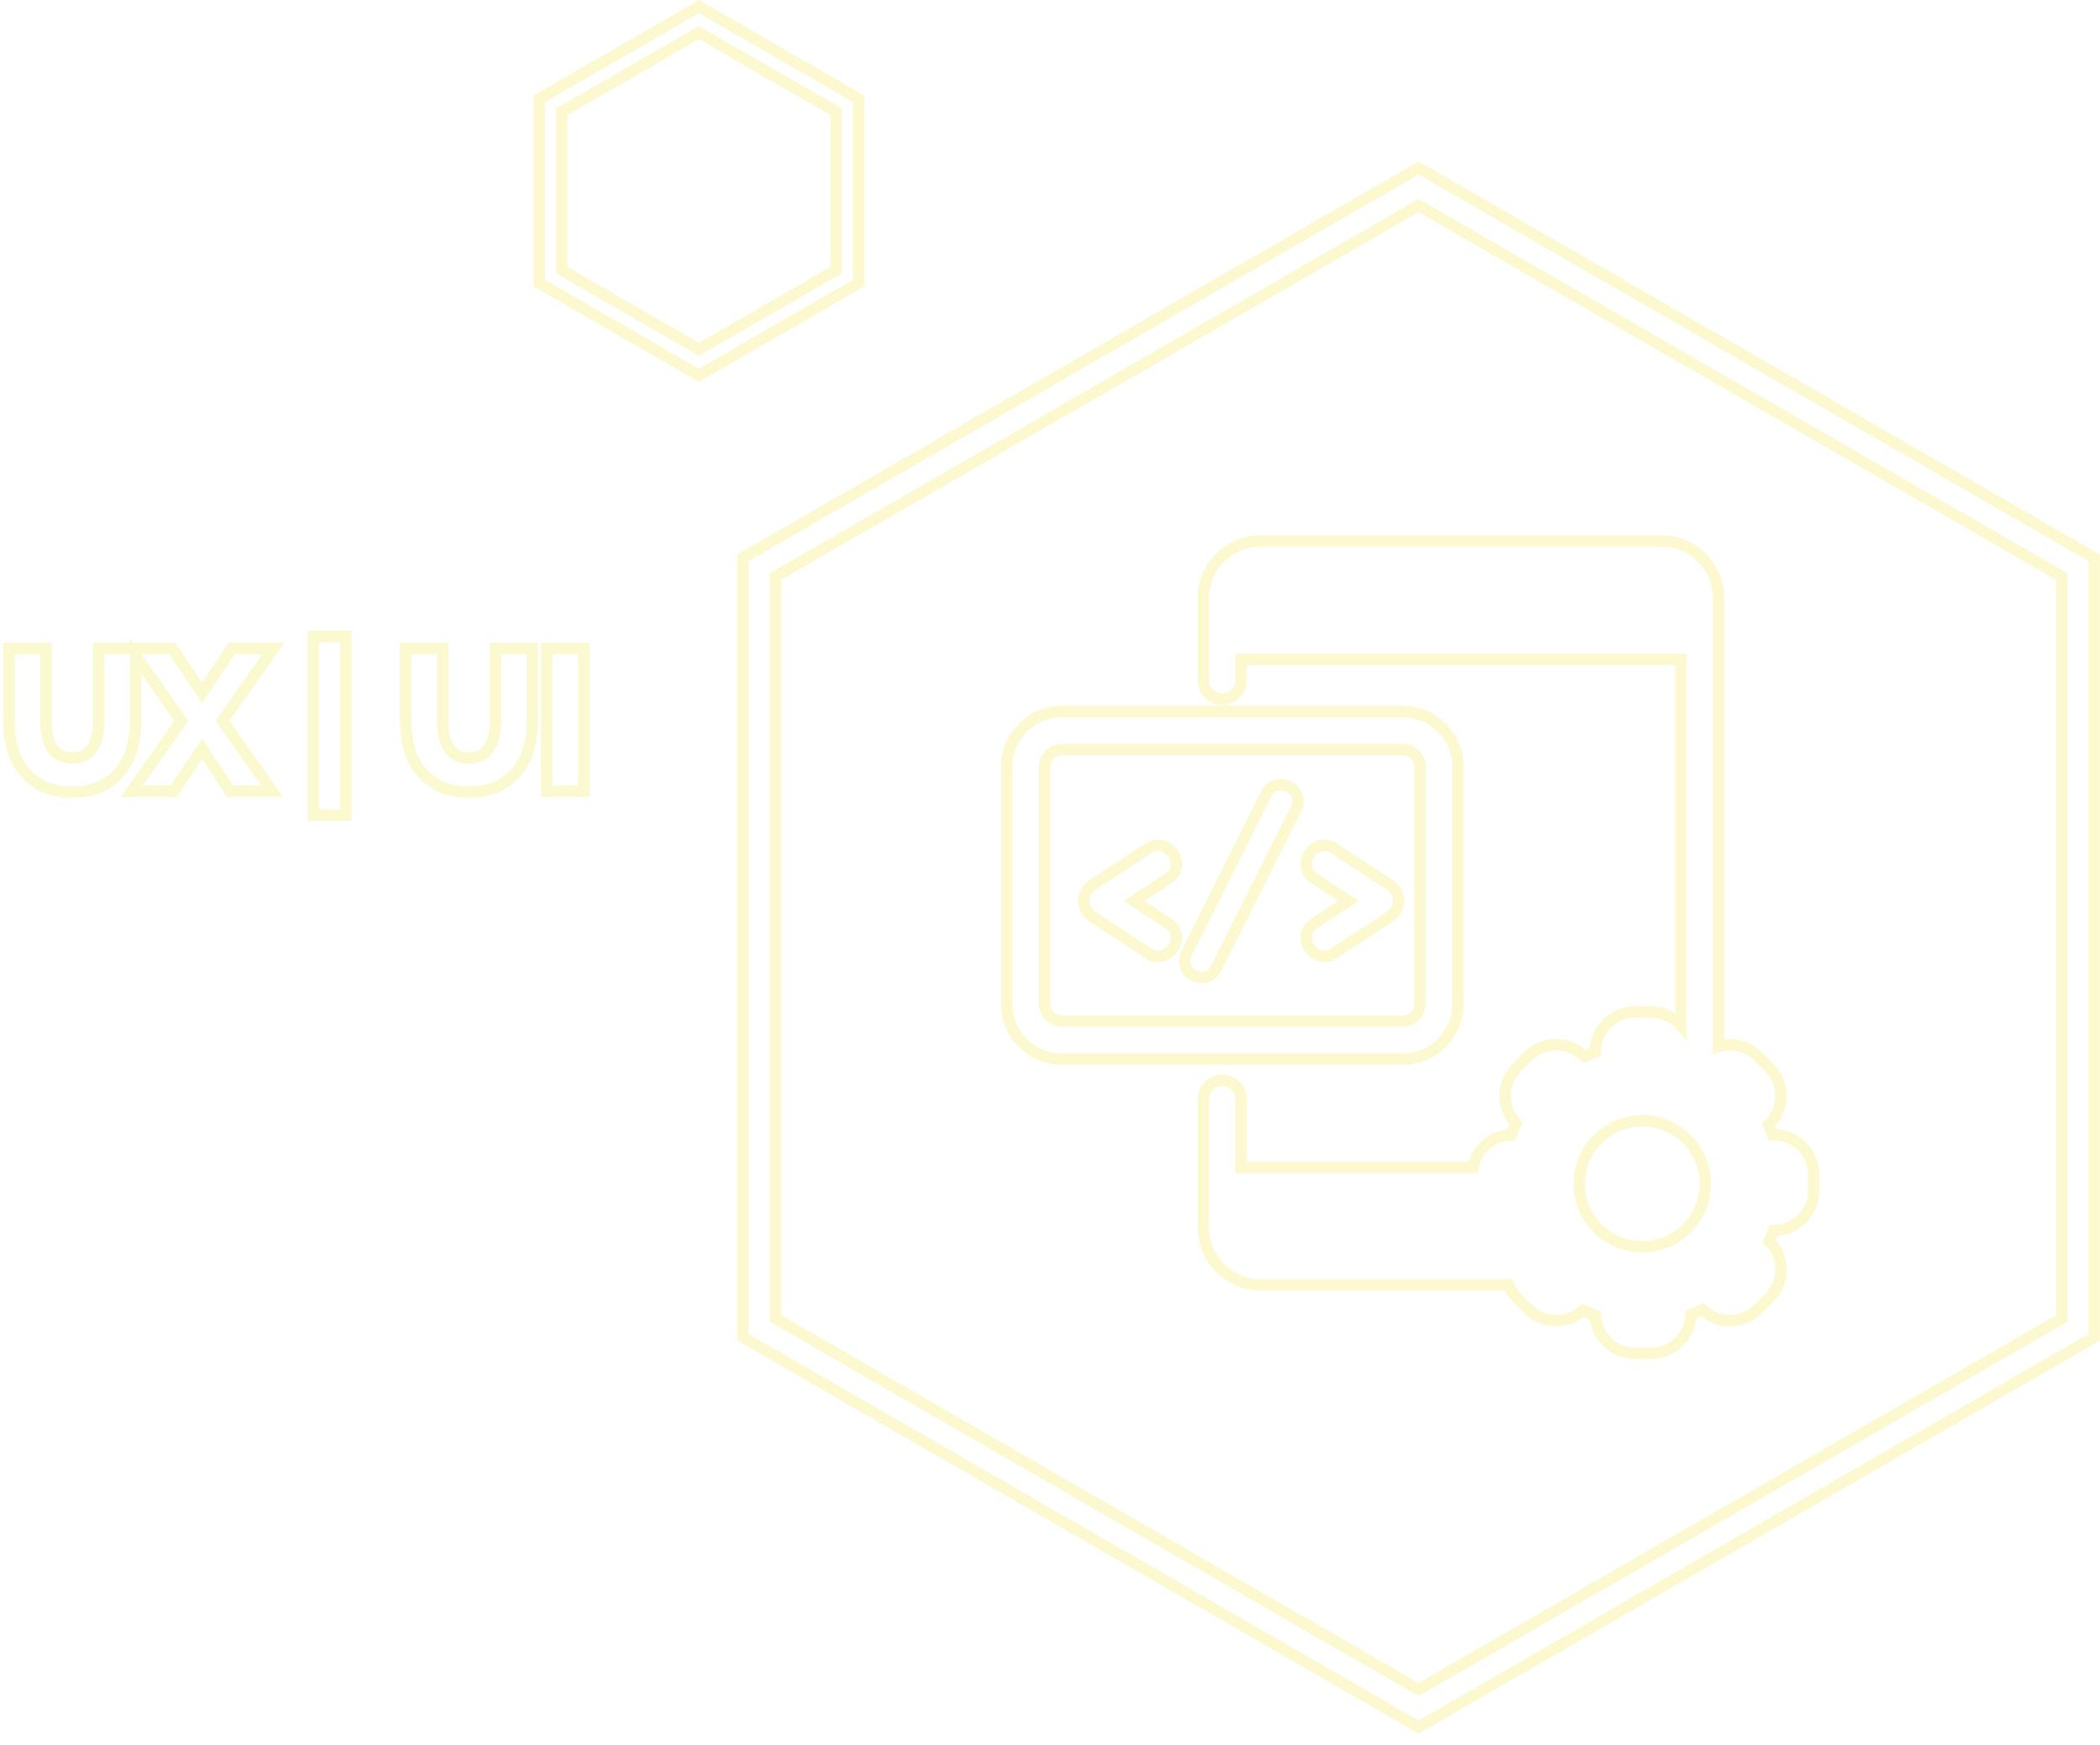 <svg width="183" height="152" viewBox="0 0 183 152" fill="none" xmlns="http://www.w3.org/2000/svg">
<path opacity="0.2" d="M7.366 65.794L7.366 65.794L7.361 65.797C7.101 65.954 6.754 66.047 6.293 66.047C5.843 66.047 5.498 65.96 5.236 65.811C4.947 65.635 4.713 65.411 4.53 65.134C4.351 64.847 4.216 64.514 4.13 64.129C4.051 63.713 4.011 63.28 4.011 62.83V57.003V56.503H3.511H1.279H0.779V57.003V62.83C0.779 63.609 0.87 64.364 1.053 65.092L1.053 65.092L1.055 65.099C1.254 65.844 1.572 66.51 2.013 67.091L2.013 67.091L2.016 67.095C2.465 67.674 3.042 68.138 3.738 68.49L3.738 68.491L3.747 68.495C4.478 68.846 5.337 69.011 6.309 69.011C7.248 69.011 8.085 68.852 8.803 68.513L8.589 68.061L8.803 68.513C9.503 68.182 10.084 67.727 10.535 67.146C10.989 66.574 11.314 65.912 11.513 65.167C11.72 64.433 11.822 63.653 11.822 62.83V57.158L11.916 57.291L15.805 62.798L12.045 68.143L11.491 68.931H12.454H14.88H15.147L15.296 68.709L17.612 65.244L19.914 68.707L20.062 68.931H20.33H22.74H23.703L23.149 68.143L19.389 62.798L23.277 57.291L23.834 56.503H22.869H20.459H20.193L20.044 56.725L17.612 60.355L15.165 56.724L15.017 56.503H14.751H12.325H11.822H11.36H11.322H9.107H8.607V57.003V62.83C8.607 63.267 8.562 63.693 8.472 64.108L8.472 64.108L8.47 64.118C8.396 64.499 8.262 64.829 8.075 65.113L8.075 65.113L8.069 65.123C7.898 65.395 7.667 65.618 7.366 65.794ZM27.302 70.523V71.023H27.802H29.645H30.145V70.523V55.957V55.457H29.645H27.802H27.302V55.957V70.523ZM41.937 65.794L41.937 65.794L41.932 65.797C41.672 65.954 41.325 66.047 40.864 66.047C40.414 66.047 40.069 65.96 39.807 65.811C39.518 65.635 39.285 65.411 39.101 65.134C38.922 64.847 38.787 64.514 38.701 64.129C38.622 63.713 38.582 63.28 38.582 62.83V57.003V56.503H38.082H35.85H35.35V57.003V62.83C35.35 63.609 35.441 64.364 35.624 65.092L35.624 65.092L35.626 65.099C35.825 65.844 36.143 66.51 36.584 67.091L36.587 67.095C37.036 67.674 37.613 68.138 38.309 68.49L38.309 68.491L38.318 68.495C39.049 68.846 39.909 69.011 40.88 69.011C41.819 69.011 42.656 68.852 43.374 68.513C44.074 68.182 44.656 67.727 45.106 67.146C45.56 66.574 45.885 65.912 46.084 65.167C46.291 64.433 46.393 63.653 46.393 62.83V57.003V56.503H45.893H43.678H43.178V57.003V62.83C43.178 63.267 43.133 63.693 43.043 64.108L43.043 64.108L43.041 64.118C42.967 64.499 42.833 64.829 42.646 65.113L42.646 65.113L42.64 65.123C42.469 65.395 42.238 65.618 41.937 65.794ZM47.641 68.431V68.931H48.141H50.373H50.873V68.431V57.003V56.503H50.373H48.141H47.641V57.003V68.431Z" stroke="#EFE314"/>
<g opacity="0.2">
<path d="M123.87 18.055L123.62 17.911L123.371 18.055L67.828 50.089L67.578 50.233V50.522V114.591V114.88L67.828 115.024L123.371 147.058L123.62 147.202L123.87 147.058L179.413 115.024L179.663 114.88V114.591V50.522V50.233L179.413 50.089L123.87 18.055ZM123.62 14.64L182.499 48.599V116.514L123.62 150.473L64.742 116.514V48.599L123.62 14.64Z" stroke="#EFE314"/>
<path d="M61.156 2.983L60.906 2.838L60.656 2.983L49.204 9.594L48.954 9.738V10.027V23.25V23.539L49.204 23.683L60.656 30.295L60.906 30.439L61.156 30.295L72.607 23.683L72.857 23.539V23.25V10.027V9.738L72.607 9.594L61.156 2.983ZM60.906 0.577L74.815 8.608V24.669L60.906 32.7L46.996 24.669V8.608L60.906 0.577Z" stroke="#EFE314"/>
<path fill-rule="evenodd" clip-rule="evenodd" d="M127.048 66.797V87.476C127.048 90.121 124.897 92.272 122.252 92.272H92.525C89.879 92.272 87.728 90.121 87.728 87.476V66.797C87.728 64.152 89.879 62.001 92.525 62.001H122.252C124.897 62.001 127.048 64.152 127.048 66.797ZM91.035 66.797V87.476C91.035 88.297 91.704 88.965 92.525 88.965H122.252C123.072 88.965 123.741 88.297 123.741 87.476V66.797C123.741 65.977 123.072 65.308 122.252 65.308H92.525C91.704 65.308 91.035 65.977 91.035 66.797Z" stroke="#EFE314"/>
<circle cx="143.113" cy="103.143" r="5.494" stroke="#EFE314"/>
<path fill-rule="evenodd" clip-rule="evenodd" d="M95.186 77.111L100.186 73.841C100.443 73.661 100.733 73.639 100.879 73.639C101.309 73.639 101.708 73.85 101.985 74.116C102.272 74.391 102.513 74.807 102.513 75.312C102.513 75.772 102.286 76.21 101.907 76.463L101.903 76.465L98.815 78.495L101.886 80.513C102.312 80.764 102.513 81.235 102.513 81.678C102.513 82.185 102.269 82.599 101.977 82.871C101.696 83.134 101.299 83.331 100.879 83.331C100.733 83.331 100.443 83.309 100.186 83.129L95.181 79.856C94.677 79.52 94.441 78.96 94.441 78.495C94.441 78.045 94.665 77.459 95.181 77.115L95.186 77.111Z" stroke="#EFE314"/>
<path fill-rule="evenodd" clip-rule="evenodd" d="M105.964 84.402C105.708 84.912 105.185 85.161 104.691 85.161C103.844 85.161 103.229 84.465 103.229 83.737C103.229 83.543 103.268 83.357 103.337 83.184L103.348 83.156L110.372 69.127C110.489 68.881 110.668 68.681 110.904 68.549C111.135 68.42 111.378 68.379 111.591 68.379M105.964 84.402L112.949 70.469C113.077 70.242 113.111 70.019 113.111 69.822C113.111 68.865 112.237 68.379 111.591 68.379" stroke="#EFE314"/>
<path d="M114.399 76.454L114.381 76.44C114.047 76.19 113.826 75.767 113.826 75.312C113.826 74.817 114.055 74.401 114.344 74.12C114.625 73.847 115.025 73.64 115.46 73.64C115.635 73.64 115.894 73.672 116.135 73.842L121.14 77.115C121.656 77.46 121.879 78.046 121.879 78.496C121.879 78.933 121.682 79.513 121.129 79.863L116.135 83.129C115.894 83.299 115.635 83.332 115.46 83.332C115.036 83.332 114.637 83.138 114.351 82.868C114.058 82.59 113.826 82.177 113.826 81.678C113.826 81.234 114.028 80.772 114.423 80.521L117.52 78.495L114.399 76.454Z" stroke="#EFE314"/>
<path d="M150.75 91.018C150.41 91.018 150.077 91.067 149.759 91.162V52.1C149.759 49.362 147.533 47.136 144.796 47.136H109.833C107.095 47.136 104.869 49.362 104.869 52.1V59.276C104.869 60.183 105.604 60.918 106.511 60.918C107.418 60.918 108.153 60.183 108.153 59.276V57.451H146.476V89.344C145.841 88.626 144.913 88.173 143.88 88.173H142.48C140.57 88.173 139.016 89.726 139.016 91.637V91.667C138.697 91.78 138.383 91.907 138.074 92.047L138.06 92.033C137.407 91.379 136.535 91.018 135.611 91.018C134.687 91.018 133.815 91.379 133.161 92.033L132.171 93.022C131.518 93.676 131.156 94.548 131.156 95.472C131.156 96.372 131.499 97.222 132.119 97.869C131.961 98.199 131.817 98.536 131.689 98.879C130.027 98.92 128.652 100.136 128.366 101.726H108.153V95.762C108.153 94.855 107.418 94.12 106.511 94.12C105.604 94.12 104.869 94.855 104.869 95.762V106.971C104.869 109.709 107.095 111.935 109.833 111.935H131.418C131.59 112.352 131.844 112.734 132.171 113.061L133.161 114.052C133.815 114.705 134.687 115.066 135.611 115.066C136.482 115.066 137.307 114.745 137.946 114.161C138.297 114.324 138.655 114.471 139.019 114.6C139.1 116.44 140.621 117.912 142.48 117.912H143.88C145.762 117.912 147.298 116.405 147.344 114.534C147.686 114.406 148.024 114.262 148.354 114.103C149.001 114.724 149.851 115.066 150.75 115.066C151.674 115.066 152.546 114.705 153.2 114.051L154.19 113.061C154.843 112.408 155.204 111.536 155.204 110.612C155.204 109.688 154.843 108.816 154.19 108.162L154.176 108.148C154.315 107.84 154.442 107.526 154.556 107.207H154.585C156.496 107.207 158.05 105.653 158.05 103.742V102.342C158.05 100.431 156.496 98.878 154.586 98.878H154.49C154.378 98.579 154.254 98.283 154.119 97.993L154.19 97.922C154.843 97.269 155.203 96.397 155.203 95.472C155.203 94.548 154.843 93.676 154.19 93.023L153.2 92.033C152.546 91.38 151.674 91.018 150.75 91.018Z" stroke="#EFE314"/>
</g>
</svg>
